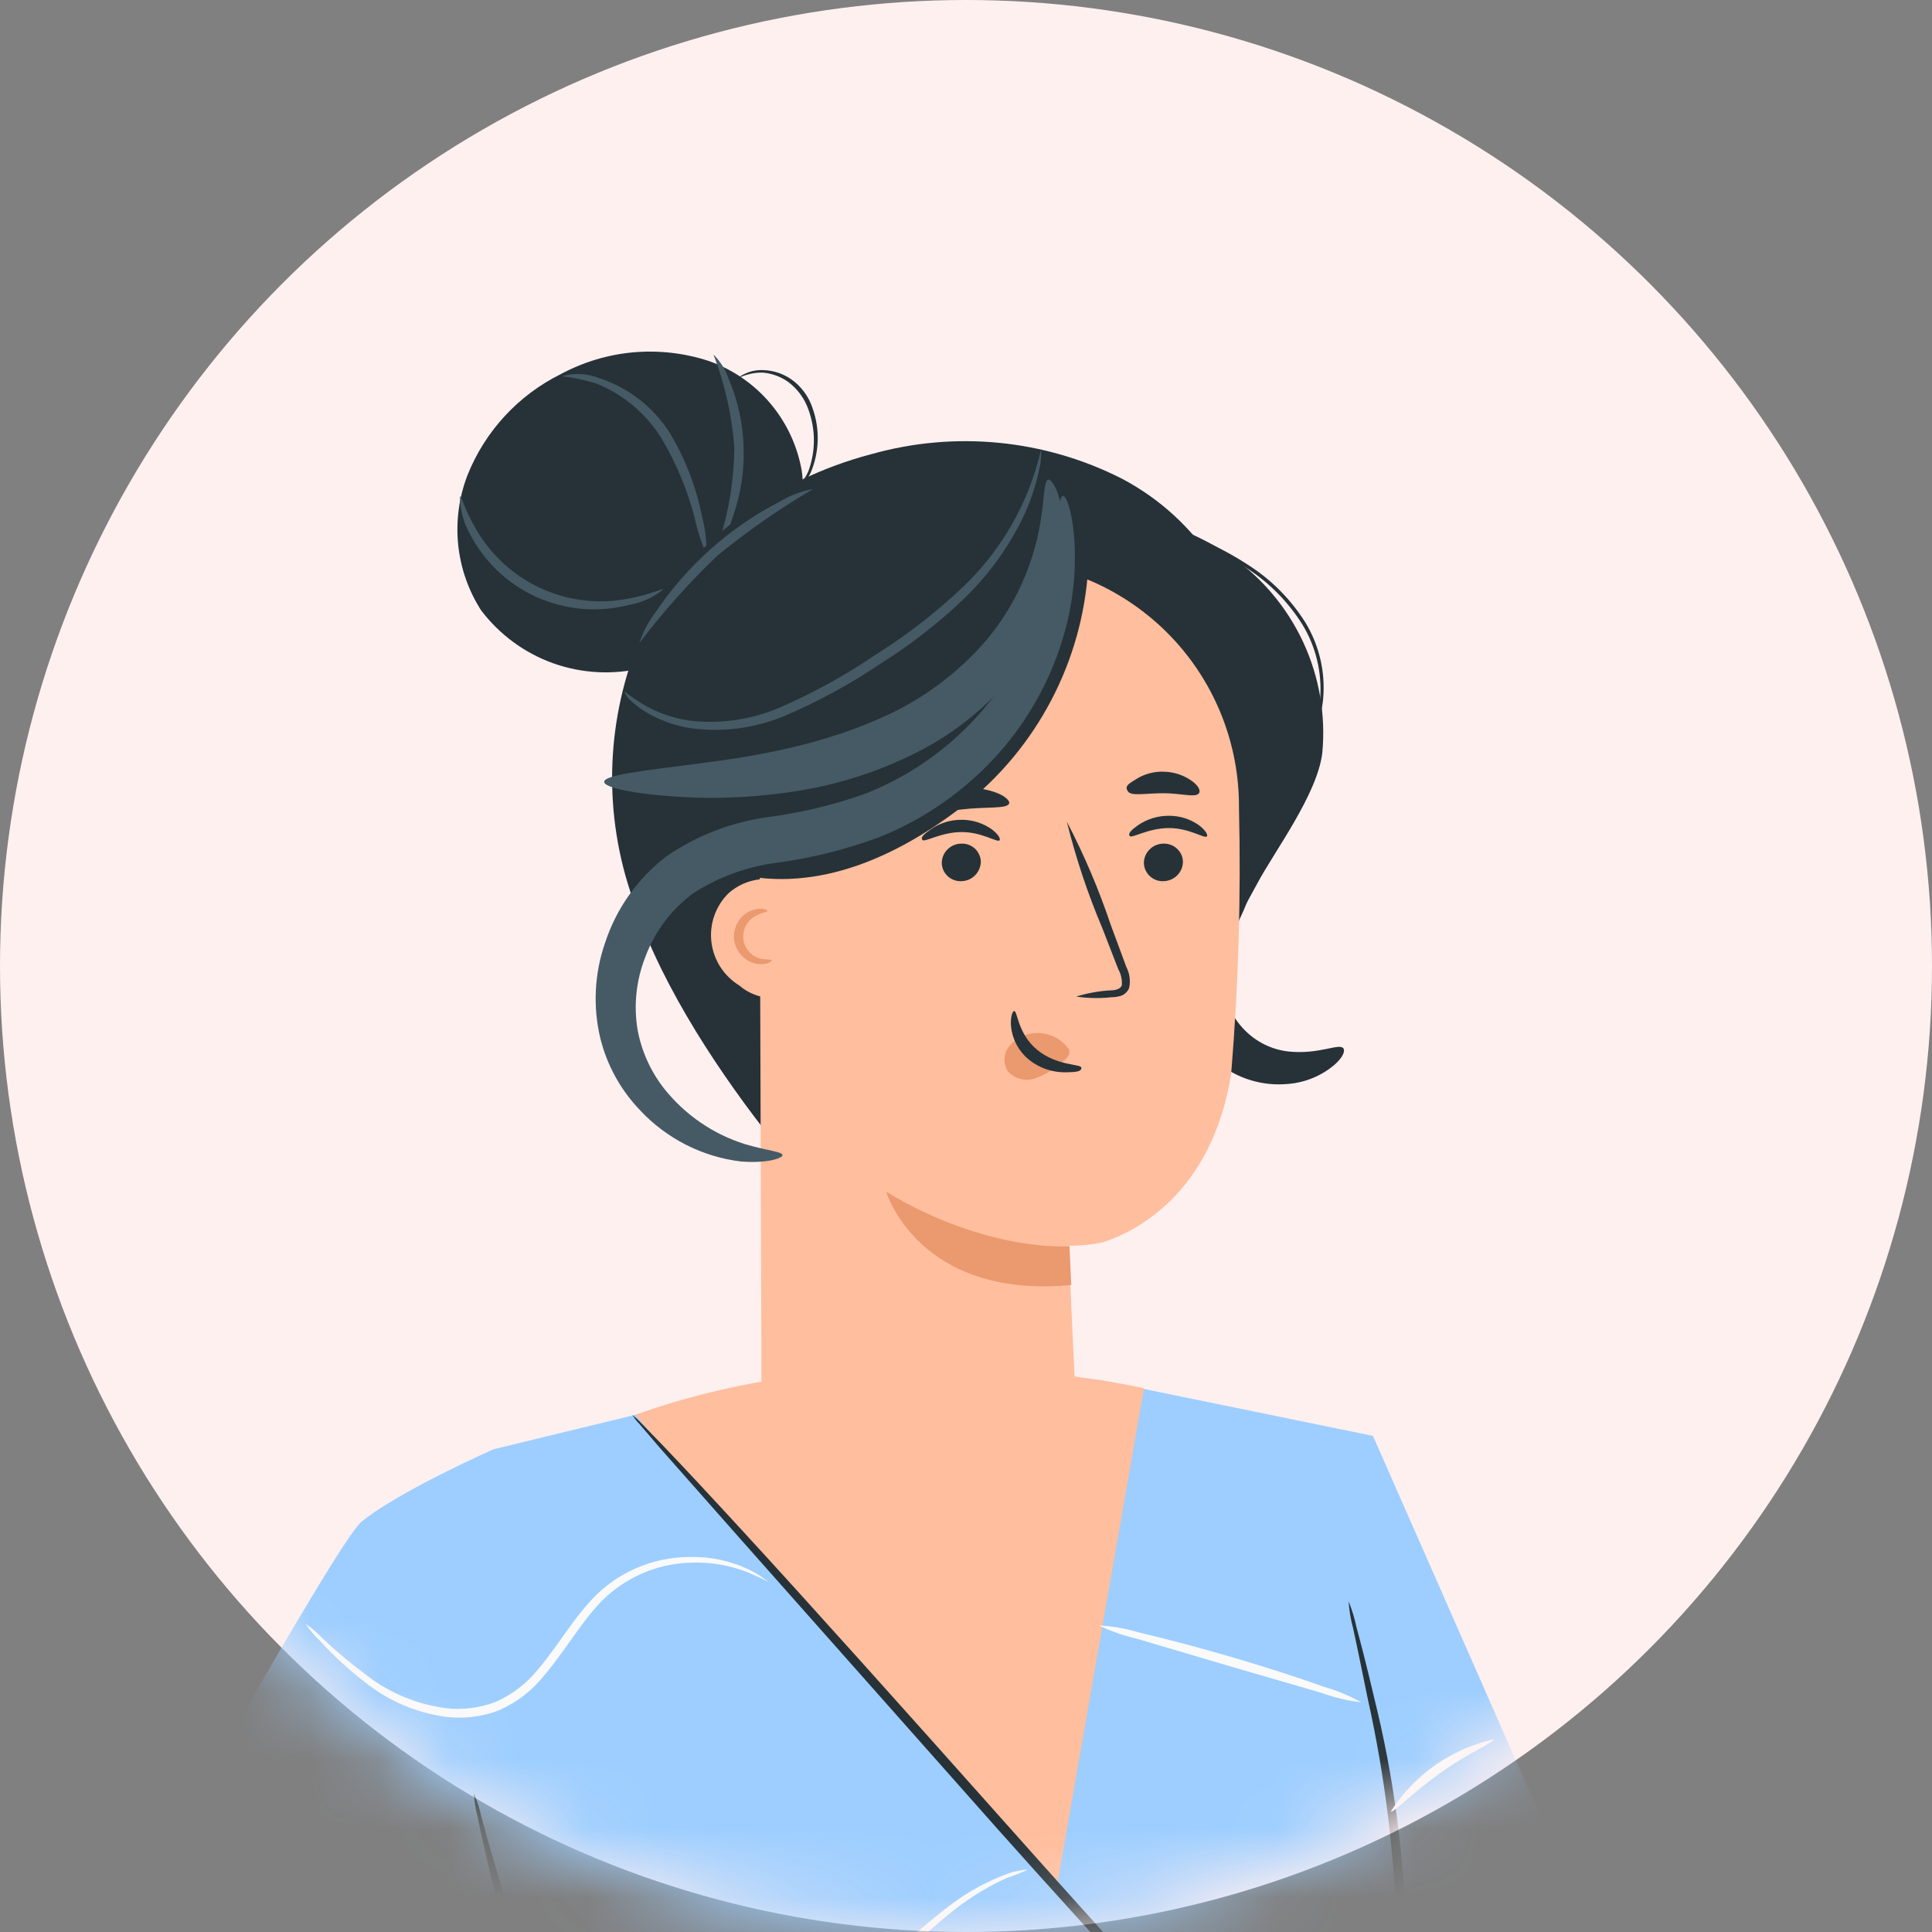 <svg width="28" height="28" viewBox="0 0 28 28" fill="none" xmlns="http://www.w3.org/2000/svg">
<rect x="0" y="0" width="28" height="28" fill="#808080" stroke="none"/>
<circle cx="14" cy="14" r="14" fill="#FFF0F0"/>
<mask id="mask0_534_6669" style="mask-type:alpha" maskUnits="userSpaceOnUse" x="0" y="1" width="27" height="27">
<circle cx="13.63" cy="14.745" r="13.253" fill="#C4C4C4"/>
</mask>
<g mask="url(#mask0_534_6669)">
<path d="M31 27.242C31.854 26.689 32.387 26.231 32.966 25.899C33.679 25.489 33.944 25.271 33.859 25.145C33.743 24.972 33.795 25.034 32.395 25.59C32.395 25.59 34.387 24.777 33.818 24.614C33.561 24.542 31.903 25.201 31.903 25.201C33.285 24.795 33.743 24.429 33.671 24.216C33.566 23.917 31.553 24.73 31.553 24.73C31.553 24.73 33.097 24.138 33.339 23.958C33.581 23.778 33.218 23.701 32.904 23.701C32.549 23.724 30.516 24.151 29.922 24.244C29.872 24.258 29.82 24.26 29.77 24.252C29.719 24.244 29.671 24.225 29.628 24.196C29.586 24.168 29.55 24.13 29.523 24.087C29.497 24.043 29.48 23.994 29.474 23.943C29.502 23.07 29.057 22.378 28.849 22.247C28.64 22.116 28.39 22.358 28.493 22.61C28.58 22.893 28.627 23.186 28.632 23.482C28.647 23.718 28.621 23.955 28.555 24.182C28.481 24.439 28.406 24.666 28.337 24.849L24.396 31.025L26.105 35.248L31 27.242Z" fill="#FFBE9D"/>
<path d="M19.899 20.81V30.226L19.948 36.999L9.44 40.45L9.546 35.303C9.546 35.303 7.374 28.512 7.374 28.399C7.374 28.286 7.168 21 7.168 21L11.051 20.056L15.941 19.999L19.899 20.81Z" fill="#9DCEFF"/>
<path d="M7.165 20.998C7.165 20.998 5.794 21.603 5.24 22.053C4.87 22.354 1.638 28.139 -0.46 31.958C-0.695 32.386 -0.841 32.857 -0.889 33.342C-0.937 33.828 -0.885 34.318 -0.738 34.783C-0.591 35.248 -0.351 35.679 -0.032 36.048C0.286 36.418 0.677 36.719 1.115 36.933L7.15 39.88L8.972 34.82L5.518 32.954L8.128 28.412L7.165 20.998Z" fill="#9DCEFF"/>
<path d="M19.898 20.81L24.137 30.437L26.862 26.7C26.862 26.7 29.637 28.062 29.302 32.022L26.005 36.503C25.66 36.776 25.26 36.972 24.833 37.076C24.405 37.181 23.96 37.192 23.528 37.108C23.096 37.025 22.686 36.849 22.328 36.593C21.97 36.337 21.672 36.007 21.453 35.625L18.488 30.437L19.898 20.81Z" fill="#9DCEFF"/>
<path d="M9.209 20.504C9.165 20.504 15.316 27.349 15.316 27.349L16.58 20.12C16.58 20.12 12.771 19.225 9.209 20.504Z" fill="#FFBE9D"/>
<path d="M19.947 32.326C19.901 32.296 19.86 32.26 19.823 32.22C19.738 32.135 19.628 32.027 19.489 31.896C19.201 31.61 18.791 31.193 18.29 30.671C17.286 29.629 15.93 28.157 14.46 26.51L10.708 22.279L9.571 20.992L9.264 20.634C9.226 20.596 9.193 20.552 9.164 20.506C9.207 20.54 9.248 20.576 9.285 20.616L9.609 20.951C9.89 21.244 10.289 21.672 10.778 22.204C11.758 23.27 13.094 24.762 14.561 26.409C16.027 28.056 17.373 29.536 18.357 30.596L19.527 31.847L19.844 32.189C19.882 32.232 19.917 32.277 19.947 32.326Z" fill="#263238"/>
<path d="M9.24 34.364C9.194 34.259 9.157 34.151 9.129 34.039L8.872 33.144C8.651 32.387 8.329 31.342 7.974 30.202C7.619 29.062 7.315 28.007 7.127 27.24C7.034 26.857 6.962 26.546 6.921 26.329C6.893 26.219 6.874 26.106 6.867 25.992C6.915 26.097 6.95 26.206 6.973 26.319C7.037 26.556 7.119 26.857 7.23 27.217C7.441 27.974 7.745 29.019 8.11 30.164C8.476 31.309 8.777 32.356 8.975 33.118C9.073 33.499 9.15 33.81 9.196 34.024C9.223 34.135 9.238 34.249 9.24 34.364Z" fill="#263238"/>
<path d="M19.545 23.207C19.593 23.327 19.631 23.451 19.658 23.578C19.723 23.817 19.813 24.167 19.916 24.607C20.198 25.74 20.353 26.901 20.379 28.068C20.363 29.234 20.233 30.396 19.993 31.537C19.908 31.975 19.831 32.327 19.774 32.567C19.753 32.694 19.718 32.819 19.671 32.94C19.678 32.811 19.695 32.683 19.723 32.556L19.9 31.514C20.112 30.376 20.227 29.221 20.245 28.063C20.216 26.905 20.075 25.753 19.823 24.622C19.738 24.206 19.666 23.85 19.609 23.593C19.575 23.467 19.553 23.337 19.545 23.207Z" fill="#263238"/>
<path d="M11.132 22.922C11.132 22.922 11.031 22.871 10.846 22.791C10.583 22.686 10.301 22.636 10.017 22.647C9.6 22.657 9.197 22.804 8.872 23.067C8.504 23.36 8.26 23.838 7.894 24.273C7.718 24.497 7.49 24.674 7.23 24.788C6.984 24.882 6.719 24.914 6.458 24.881C6.023 24.822 5.612 24.644 5.272 24.366C5.042 24.189 4.829 23.991 4.634 23.777C4.557 23.703 4.488 23.622 4.428 23.535C4.516 23.593 4.598 23.663 4.67 23.741C4.877 23.936 5.096 24.119 5.326 24.289C5.66 24.543 6.055 24.705 6.471 24.757C6.713 24.784 6.957 24.752 7.184 24.665C7.422 24.559 7.632 24.399 7.796 24.196C8.146 23.782 8.399 23.29 8.797 22.979C9.146 22.706 9.577 22.561 10.02 22.565C10.314 22.56 10.605 22.626 10.869 22.755C10.94 22.79 11.008 22.832 11.072 22.879C11.115 22.906 11.135 22.921 11.132 22.922Z" fill="#FAFAFA"/>
<path d="M7.347 31.593C7.347 31.593 7.324 31.608 7.277 31.623C7.207 31.647 7.133 31.661 7.059 31.665C6.782 31.671 6.511 31.587 6.287 31.425C5.946 31.196 5.678 30.875 5.515 30.499C5.319 30.087 5.195 29.606 5 29.135C4.828 28.689 4.554 28.291 4.199 27.972C3.908 27.713 3.571 27.51 3.206 27.372C2.864 27.256 2.509 27.181 2.148 27.148C2.246 27.128 2.346 27.123 2.444 27.133C2.715 27.143 2.982 27.193 3.237 27.282C3.621 27.412 3.975 27.614 4.282 27.879C4.656 28.207 4.946 28.62 5.126 29.083C5.319 29.57 5.437 30.049 5.62 30.447C5.77 30.806 6.014 31.118 6.328 31.348C6.536 31.505 6.788 31.595 7.048 31.605C7.244 31.616 7.344 31.58 7.347 31.593Z" fill="#FAFAFA"/>
<path d="M14.898 27.094C14.8 27.142 14.699 27.182 14.595 27.215C14.327 27.336 14.075 27.489 13.843 27.67C13.547 27.897 13.226 28.206 12.865 28.548C12.488 28.939 12.054 29.272 11.579 29.536C11.079 29.781 10.514 29.863 9.965 29.77C9.526 29.693 9.099 29.557 8.696 29.366C8.351 29.207 8.086 29.055 7.906 28.949C7.808 28.9 7.716 28.839 7.631 28.769C7.644 28.746 8.048 28.98 8.735 29.284C9.134 29.456 9.553 29.576 9.983 29.642C10.509 29.725 11.049 29.643 11.527 29.407C11.995 29.15 12.424 28.828 12.801 28.45C13.118 28.142 13.453 27.853 13.805 27.585C14.047 27.407 14.313 27.263 14.595 27.158C14.693 27.123 14.795 27.102 14.898 27.094Z" fill="#FAFAFA"/>
<path d="M19.727 24.671C19.534 24.648 19.344 24.603 19.161 24.537L17.817 24.146L16.477 23.75C16.286 23.706 16.102 23.642 15.926 23.557C16.12 23.567 16.313 23.601 16.5 23.657C16.85 23.739 17.328 23.863 17.856 24.017C18.383 24.172 18.852 24.326 19.189 24.447C19.376 24.5 19.557 24.575 19.727 24.671Z" fill="#FAFAFA"/>
<path d="M21.649 25.207C21.664 25.246 21.283 25.403 20.877 25.693C20.47 25.984 20.187 26.28 20.156 26.254C20.497 25.721 21.034 25.345 21.651 25.207H21.649Z" fill="#FAFAFA"/>
<path d="M19.469 15.193C19.497 15.226 19.469 15.319 19.34 15.432C19.154 15.59 18.924 15.686 18.681 15.708C18.492 15.728 18.301 15.709 18.119 15.653C17.937 15.597 17.769 15.504 17.624 15.381C17.441 15.229 17.295 15.036 17.198 14.818C17.102 14.6 17.057 14.363 17.068 14.125C17.111 13.704 17.246 13.297 17.464 12.934C17.611 12.655 17.774 12.385 17.953 12.126C18.262 11.683 18.509 11.449 18.586 11.498C18.663 11.546 18.563 11.866 18.37 12.349C18.267 12.607 18.149 12.887 18.023 13.196C17.877 13.499 17.78 13.823 17.737 14.156C17.731 14.299 17.755 14.441 17.806 14.574C17.858 14.707 17.937 14.827 18.038 14.928C18.208 15.102 18.432 15.212 18.674 15.239C19.119 15.286 19.41 15.113 19.469 15.193Z" fill="#263238"/>
<path d="M10.591 8.583C10.933 8.447 11.22 8.201 11.407 7.884C11.593 7.566 11.668 7.196 11.621 6.831C11.559 6.467 11.401 6.127 11.163 5.845C10.925 5.564 10.615 5.351 10.267 5.23C9.917 5.116 9.547 5.074 9.18 5.106C8.812 5.139 8.456 5.246 8.131 5.42C7.513 5.725 7.03 6.248 6.775 6.887C6.652 7.206 6.606 7.55 6.64 7.89C6.674 8.23 6.788 8.558 6.973 8.846C7.239 9.197 7.601 9.463 8.015 9.612C8.43 9.76 8.879 9.785 9.307 9.682C9.732 9.569 10.129 9.37 10.474 9.097C10.819 8.824 11.103 8.482 11.309 8.094" fill="#263238"/>
<path d="M8.146 5.452C8.324 5.401 8.513 5.411 8.684 5.48C9.111 5.619 9.476 5.905 9.714 6.285C9.937 6.66 10.093 7.07 10.177 7.497C10.223 7.669 10.243 7.847 10.236 8.025C10.162 7.86 10.106 7.687 10.069 7.51C9.963 7.102 9.801 6.712 9.585 6.35C9.363 5.995 9.036 5.718 8.648 5.56C8.484 5.51 8.316 5.474 8.146 5.452Z" fill="#455A64"/>
<path d="M10.34 5.137C10.44 5.237 10.516 5.36 10.561 5.494C10.696 5.809 10.769 6.146 10.777 6.488C10.789 6.829 10.735 7.17 10.62 7.491C10.583 7.629 10.515 7.756 10.42 7.862C10.562 7.418 10.638 6.956 10.643 6.49C10.609 6.027 10.507 5.571 10.34 5.137Z" fill="#455A64"/>
<path d="M6.666 7.192C6.689 7.192 6.736 7.393 6.905 7.679C7.123 8.052 7.451 8.349 7.844 8.528C8.237 8.707 8.676 8.759 9.101 8.677C9.427 8.618 9.615 8.52 9.615 8.541C9.467 8.661 9.289 8.74 9.101 8.77C8.655 8.882 8.186 8.839 7.768 8.649C7.35 8.459 7.01 8.132 6.802 7.723C6.713 7.56 6.666 7.378 6.666 7.192Z" fill="#455A64"/>
<path d="M10.699 5.48C10.725 5.455 10.754 5.435 10.787 5.421C10.873 5.378 10.969 5.359 11.065 5.364C11.21 5.369 11.35 5.415 11.469 5.498C11.614 5.601 11.722 5.748 11.777 5.917C11.884 6.219 11.875 6.549 11.752 6.844C11.712 6.932 11.651 7.009 11.574 7.068C11.548 7.091 11.516 7.108 11.482 7.117C11.585 7.044 11.666 6.945 11.716 6.828C11.822 6.54 11.822 6.224 11.716 5.935C11.661 5.778 11.561 5.64 11.428 5.539C11.318 5.459 11.188 5.411 11.052 5.4C10.93 5.398 10.809 5.426 10.699 5.48Z" fill="#263238"/>
<path d="M11.081 16.379C10.309 15.383 9.488 14.111 9.13 12.907C8.737 11.701 8.793 10.393 9.287 9.224C9.904 7.889 11.22 6.949 12.632 6.581C13.841 6.241 15.133 6.367 16.253 6.934C16.805 7.223 17.271 7.651 17.608 8.174C17.945 8.698 18.141 9.3 18.175 9.922" fill="#263238"/>
<path d="M15.34 7.212C15.651 7.181 17.069 7.518 17.849 8.066C18.299 8.382 18.658 8.812 18.889 9.311C19.12 9.811 19.215 10.362 19.164 10.91C19.092 11.515 18.469 12.338 18.22 12.807C17.819 13.555 17.367 14.276 16.869 14.963" fill="#263238"/>
<path d="M11.008 11.544C11.017 11.078 11.12 10.619 11.31 10.193C11.501 9.768 11.774 9.385 12.116 9.068C12.457 8.75 12.858 8.504 13.296 8.345C13.734 8.185 14.199 8.115 14.665 8.139C15.563 8.205 16.402 8.61 17.013 9.271C17.624 9.932 17.961 10.801 17.956 11.701C17.987 12.989 17.949 14.277 17.843 15.561C17.562 17.324 16.427 17.862 15.98 18.006C15.822 18.039 15.66 18.055 15.498 18.055L15.486 18.068L15.583 20.152C15.565 21.509 14.652 22.584 13.298 22.584C11.945 22.584 11.046 21.413 11.036 20.052L11.008 11.544Z" fill="#FFBE9D"/>
<path d="M17.144 12.482C17.145 12.556 17.117 12.628 17.066 12.681C17.015 12.735 16.945 12.767 16.872 12.77C16.835 12.773 16.799 12.769 16.764 12.757C16.73 12.746 16.698 12.727 16.671 12.704C16.643 12.68 16.621 12.65 16.605 12.618C16.589 12.585 16.58 12.549 16.578 12.513C16.577 12.439 16.605 12.368 16.657 12.315C16.707 12.261 16.777 12.23 16.851 12.227C16.887 12.225 16.923 12.229 16.957 12.24C16.992 12.252 17.024 12.27 17.051 12.293C17.078 12.317 17.101 12.346 17.117 12.378C17.133 12.411 17.142 12.446 17.144 12.482Z" fill="#263238"/>
<path d="M17.491 12.122C17.455 12.158 17.234 11.998 16.936 12.001C16.637 12.003 16.405 12.153 16.374 12.117C16.344 12.081 16.392 12.032 16.49 11.962C16.622 11.87 16.78 11.822 16.941 11.823C17.099 11.822 17.255 11.871 17.383 11.965C17.476 12.037 17.509 12.104 17.491 12.122Z" fill="#263238"/>
<path d="M14.215 12.482C14.215 12.556 14.187 12.628 14.136 12.681C14.086 12.735 14.016 12.767 13.942 12.77C13.906 12.773 13.869 12.769 13.835 12.757C13.8 12.746 13.768 12.727 13.741 12.704C13.714 12.68 13.691 12.65 13.675 12.618C13.66 12.585 13.65 12.549 13.649 12.513C13.648 12.439 13.676 12.367 13.728 12.314C13.779 12.261 13.85 12.229 13.924 12.227C13.96 12.225 13.996 12.229 14.03 12.24C14.064 12.252 14.096 12.27 14.123 12.293C14.15 12.317 14.172 12.346 14.188 12.379C14.204 12.411 14.213 12.446 14.215 12.482Z" fill="#263238"/>
<path d="M14.486 12.179C14.453 12.215 14.229 12.056 13.933 12.059C13.637 12.061 13.403 12.21 13.37 12.174C13.336 12.138 13.388 12.092 13.488 12.02C13.619 11.928 13.776 11.88 13.936 11.881C14.095 11.88 14.249 11.93 14.378 12.022C14.474 12.095 14.504 12.161 14.486 12.179Z" fill="#263238"/>
<path d="M15.597 14.443C15.759 14.393 15.925 14.363 16.094 14.353C16.171 14.353 16.246 14.33 16.259 14.276C16.264 14.196 16.246 14.116 16.207 14.047L15.976 13.452C15.764 12.952 15.592 12.435 15.461 11.908C15.714 12.393 15.928 12.897 16.102 13.416C16.179 13.625 16.254 13.823 16.323 14.013C16.372 14.107 16.387 14.216 16.364 14.319C16.353 14.347 16.335 14.372 16.313 14.392C16.291 14.412 16.264 14.427 16.236 14.435C16.193 14.447 16.149 14.453 16.104 14.453C15.936 14.471 15.765 14.468 15.597 14.443Z" fill="#263238"/>
<path d="M15.5 18.062C15.5 18.062 14.321 18.16 12.844 17.273C12.844 17.273 13.309 18.832 15.525 18.623L15.5 18.062Z" fill="#EB996E"/>
<path d="M15.469 15.178C15.411 15.106 15.335 15.049 15.248 15.013C15.162 14.978 15.068 14.965 14.975 14.975C14.839 14.989 14.714 15.055 14.628 15.161C14.587 15.211 14.563 15.274 14.559 15.338C14.555 15.403 14.571 15.468 14.604 15.523C14.653 15.579 14.718 15.618 14.789 15.636C14.861 15.655 14.936 15.651 15.006 15.626C15.149 15.575 15.281 15.495 15.394 15.392C15.429 15.368 15.459 15.338 15.482 15.302C15.493 15.285 15.499 15.266 15.499 15.245C15.499 15.225 15.493 15.206 15.482 15.189" fill="#EB996E"/>
<path d="M14.699 14.653C14.748 14.653 14.748 14.983 15.034 15.217C15.32 15.451 15.67 15.418 15.672 15.474C15.675 15.531 15.595 15.539 15.446 15.541C15.251 15.544 15.062 15.479 14.91 15.356C14.766 15.238 14.674 15.068 14.653 14.882C14.64 14.733 14.676 14.651 14.699 14.653Z" fill="#263238"/>
<path d="M14.625 11.645C14.594 11.727 14.29 11.688 13.93 11.732C13.57 11.776 13.284 11.874 13.235 11.799C13.214 11.763 13.263 11.683 13.382 11.603C13.538 11.505 13.714 11.443 13.897 11.423C14.081 11.403 14.266 11.425 14.439 11.488C14.571 11.539 14.638 11.606 14.625 11.645Z" fill="#263238"/>
<path d="M17.377 11.496C17.325 11.565 17.119 11.496 16.862 11.496C16.605 11.496 16.396 11.542 16.347 11.47C16.298 11.398 16.347 11.364 16.453 11.3C16.577 11.218 16.724 11.178 16.872 11.184C17.021 11.188 17.165 11.237 17.284 11.326C17.371 11.39 17.402 11.462 17.377 11.496Z" fill="#263238"/>
<path d="M10.645 12.658C11.872 12.961 13.089 12.385 14.085 11.579C14.591 11.154 15.002 10.628 15.293 10.035C15.584 9.443 15.749 8.796 15.776 8.136C15.776 7.866 15.812 7.269 15.552 7.212C15.007 7.091 14.937 7.112 14.592 7.212C13.563 7.498 11.664 7.683 11.01 8.591C10.357 9.5 10.223 10.98 10.223 12.135" fill="#263238"/>
<path d="M18.037 11.296C18.112 11.283 18.186 11.266 18.259 11.245C18.455 11.183 18.633 11.072 18.773 10.921C18.985 10.703 19.113 10.416 19.134 10.113C19.159 9.741 19.07 9.371 18.876 9.052C18.678 8.736 18.415 8.465 18.104 8.257C17.852 8.086 17.584 7.939 17.304 7.82C17.067 7.714 16.869 7.64 16.733 7.586L16.576 7.524C16.556 7.518 16.538 7.509 16.521 7.498C16.541 7.5 16.56 7.505 16.578 7.513L16.74 7.565C16.877 7.614 17.077 7.683 17.319 7.784C17.604 7.9 17.877 8.045 18.133 8.216C18.45 8.426 18.718 8.702 18.92 9.024C19.119 9.353 19.209 9.735 19.177 10.118C19.152 10.431 19.017 10.726 18.796 10.949C18.65 11.1 18.466 11.209 18.264 11.266C18.19 11.288 18.114 11.298 18.037 11.296Z" fill="#263238"/>
<path d="M9.045 10.017C9.045 10.017 9.133 10.091 9.303 10.197C9.543 10.343 9.815 10.431 10.095 10.454C10.512 10.486 10.931 10.415 11.315 10.248C11.788 10.042 12.242 9.792 12.669 9.502C13.107 9.229 13.518 8.915 13.896 8.563C14.495 8.015 14.912 7.296 15.09 6.504C15.095 6.611 15.084 6.717 15.057 6.82C14.996 7.104 14.896 7.378 14.758 7.634C14.556 8.015 14.295 8.362 13.986 8.663C13.607 9.027 13.191 9.35 12.746 9.628C12.311 9.921 11.849 10.172 11.367 10.377C10.96 10.546 10.517 10.61 10.08 10.562C9.788 10.53 9.508 10.425 9.267 10.259C9.203 10.211 9.143 10.159 9.089 10.102C9.058 10.042 9.043 10.019 9.045 10.017Z" fill="#455A64"/>
<path d="M11.783 7.088C11.295 7.374 10.83 7.698 10.393 8.056C9.985 8.447 9.608 8.869 9.266 9.319C9.319 9.158 9.399 9.006 9.502 8.871C9.958 8.194 10.578 7.642 11.304 7.268C11.451 7.179 11.613 7.118 11.783 7.088Z" fill="#455A64"/>
<path d="M11.464 12.82C11.318 12.75 11.155 12.724 10.995 12.746C10.835 12.767 10.685 12.835 10.563 12.941C10.469 13.032 10.398 13.143 10.354 13.266C10.31 13.389 10.295 13.521 10.31 13.65C10.325 13.78 10.37 13.905 10.44 14.014C10.511 14.124 10.606 14.216 10.717 14.284C10.792 14.349 10.88 14.398 10.975 14.428C11.069 14.459 11.169 14.469 11.268 14.459" fill="#FFBE9D"/>
<path d="M11.184 13.919C11.184 13.934 11.117 13.988 10.98 13.97C10.9 13.959 10.826 13.923 10.767 13.867C10.694 13.8 10.648 13.708 10.638 13.61C10.63 13.508 10.659 13.406 10.72 13.324C10.769 13.26 10.837 13.212 10.914 13.188C11.045 13.146 11.127 13.188 11.122 13.203C11.117 13.219 11.045 13.221 10.95 13.275C10.892 13.306 10.844 13.353 10.812 13.411C10.781 13.468 10.767 13.534 10.772 13.6C10.777 13.665 10.802 13.727 10.843 13.778C10.884 13.829 10.939 13.868 11.001 13.888C11.104 13.913 11.179 13.9 11.184 13.919Z" fill="#EB996E"/>
<path d="M11.341 16.742C11.341 16.78 11.14 16.863 10.746 16.834C10.181 16.768 9.659 16.502 9.272 16.086C8.992 15.793 8.794 15.432 8.698 15.038C8.591 14.582 8.616 14.104 8.77 13.662C8.933 13.165 9.242 12.729 9.658 12.411C10.103 12.105 10.615 11.909 11.15 11.839C11.615 11.777 12.072 11.667 12.514 11.513C13.05 11.306 13.539 10.995 13.953 10.597C14.367 10.199 14.697 9.723 14.925 9.197C15.12 8.737 15.248 8.251 15.304 7.755C15.345 7.398 15.355 7.192 15.404 7.187C15.453 7.181 15.528 7.377 15.566 7.758C15.609 8.301 15.541 8.847 15.368 9.364C15.11 10.148 14.637 10.844 14.004 11.374C13.631 11.69 13.21 11.944 12.756 12.128C12.278 12.306 11.782 12.432 11.276 12.501C10.839 12.555 10.42 12.706 10.049 12.944C9.731 13.178 9.488 13.501 9.351 13.873C9.22 14.208 9.181 14.572 9.241 14.928C9.299 15.24 9.433 15.533 9.629 15.782C9.931 16.159 10.337 16.438 10.798 16.582C11.13 16.68 11.338 16.69 11.341 16.742Z" fill="#455A64"/>
<path d="M8.756 11.331C8.756 11.236 9.271 11.174 10.061 11.074C10.851 10.973 11.95 10.816 12.987 10.302C13.468 10.058 13.899 9.725 14.258 9.321C14.546 8.989 14.769 8.606 14.917 8.192C15.174 7.476 15.092 6.969 15.195 6.951C15.236 6.951 15.316 7.057 15.372 7.291C15.445 7.63 15.445 7.981 15.372 8.32C15.267 8.827 15.05 9.303 14.737 9.715C14.348 10.212 13.855 10.617 13.293 10.901C12.744 11.18 12.154 11.37 11.546 11.465C11.061 11.542 10.571 11.574 10.081 11.56C9.255 11.527 8.756 11.421 8.756 11.331Z" fill="#455A64"/>
</g>
</svg>

